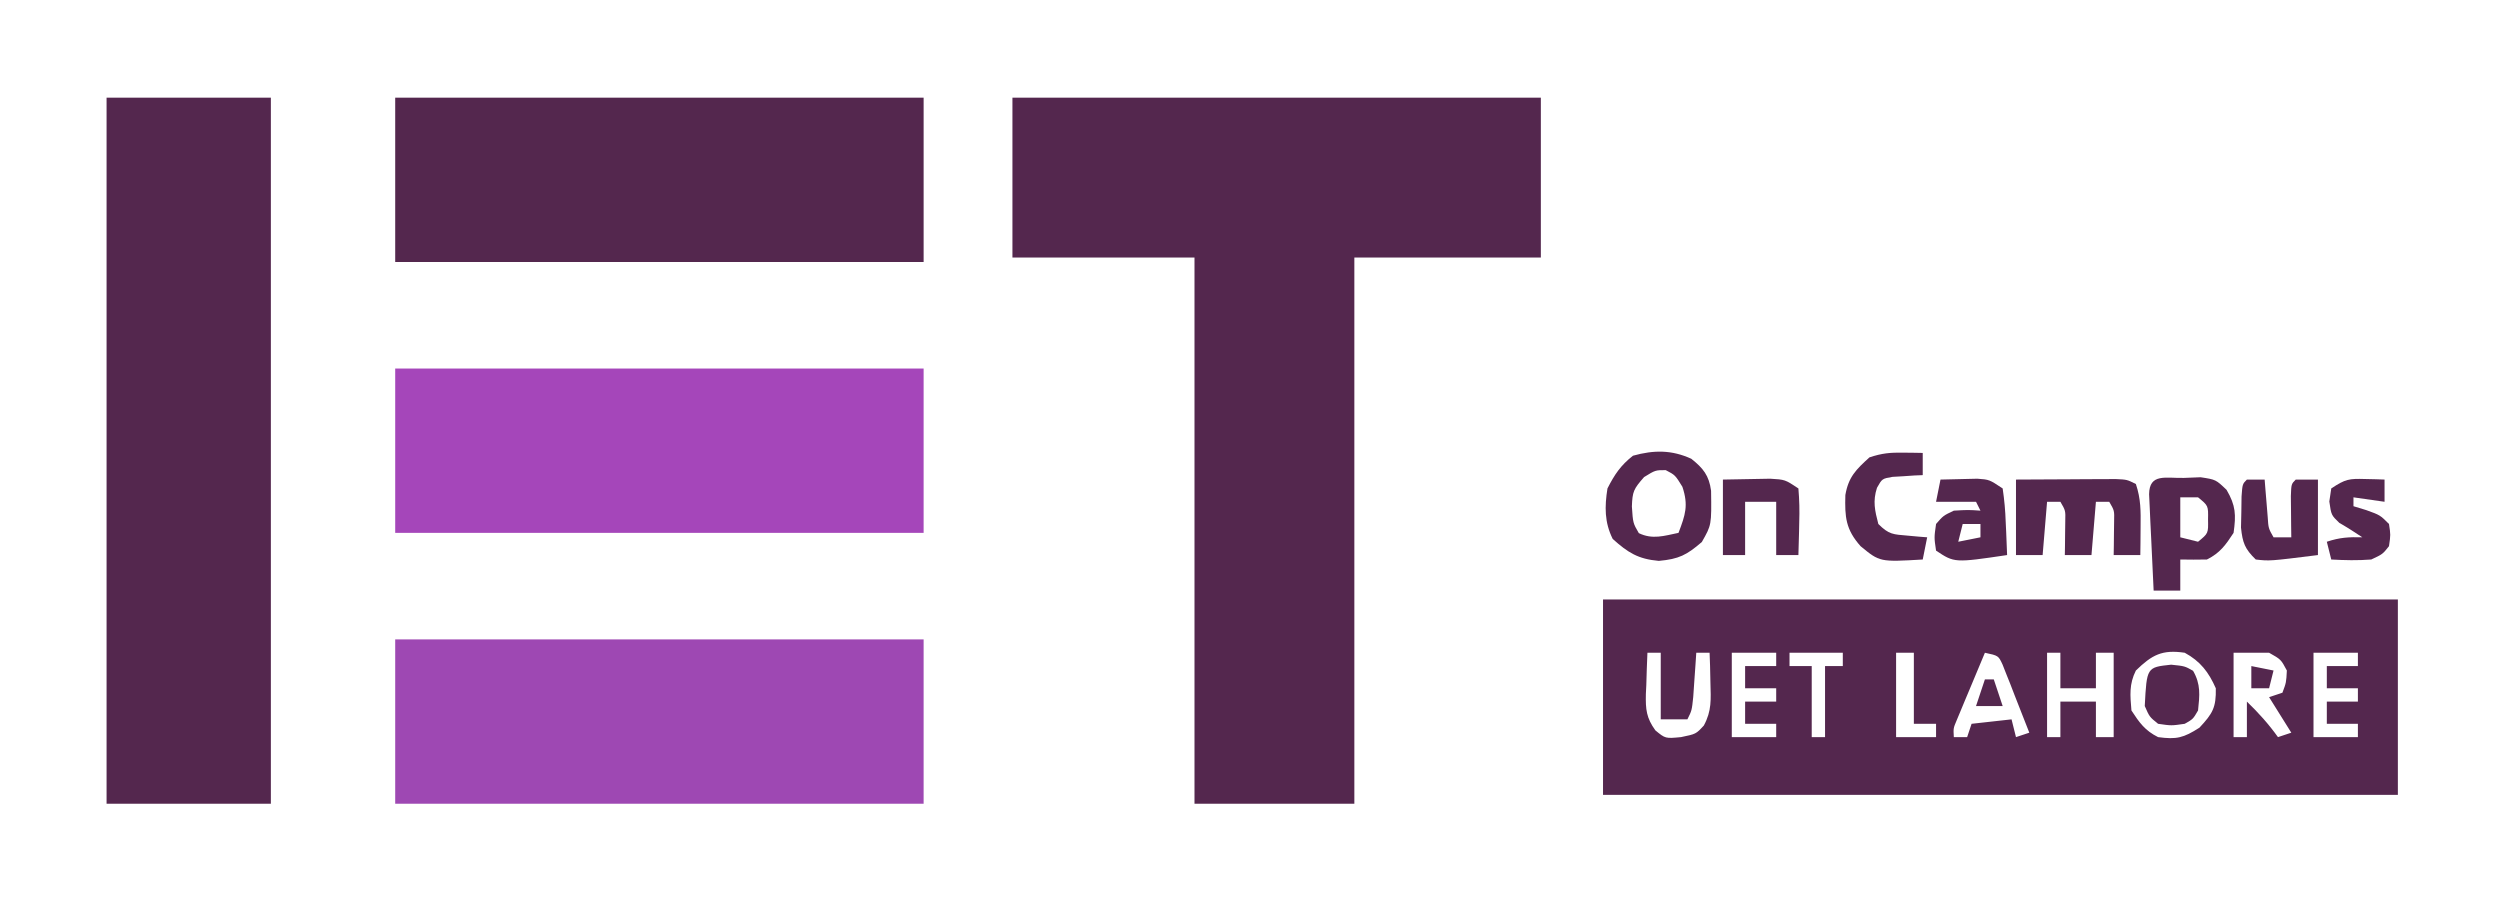 <?xml version="1.0" encoding="UTF-8"?>
<svg version="1.1" xmlns="http://www.w3.org/2000/svg" width="563" height="202">
<path d="M0 0 C39.27 0 78.54 0 119 0 C119 11.88 119 23.76 119 36 C105.14 36 91.28 36 77 36 C77 76.59 77 117.18 77 159 C65.12 159 53.24 159 41 159 C41 118.41 41 77.82 41 36 C27.47 36 13.94 36 0 36 C0 24.12 0 12.24 0 0 Z " fill="#54274E" transform="translate(228,22)"/>
<path d="M0 0 C59.07 0 118.14 0 179 0 C179 14.52 179 29.04 179 44 C119.93 44 60.86 44 0 44 C0 29.48 0 14.96 0 0 Z M10 12 C9.892 14.418 9.813 16.831 9.75 19.25 C9.716 19.932 9.683 20.614 9.648 21.316 C9.581 24.765 9.751 26.655 11.793 29.484 C14.043 31.336 14.043 31.336 17.562 31 C20.941 30.301 20.941 30.301 22.703 28.391 C24.499 25.08 24.291 22.489 24.188 18.75 C24.16 17.487 24.133 16.223 24.105 14.922 C24.053 13.476 24.053 13.476 24 12 C23.01 12 22.02 12 21 12 C20.939 12.915 20.879 13.83 20.816 14.773 C20.733 15.962 20.649 17.15 20.562 18.375 C20.481 19.558 20.4 20.742 20.316 21.961 C20 25 20 25 19 27 C17.02 27 15.04 27 13 27 C13 22.05 13 17.1 13 12 C12.01 12 11.02 12 10 12 Z M29 12 C29 18.27 29 24.54 29 31 C32.3 31 35.6 31 39 31 C39 30.01 39 29.02 39 28 C36.69 28 34.38 28 32 28 C32 26.35 32 24.7 32 23 C34.31 23 36.62 23 39 23 C39 22.01 39 21.02 39 20 C36.69 20 34.38 20 32 20 C32 18.35 32 16.7 32 15 C34.31 15 36.62 15 39 15 C39 14.01 39 13.02 39 12 C35.7 12 32.4 12 29 12 Z M42 12 C42 12.99 42 13.98 42 15 C43.65 15 45.3 15 47 15 C47 20.28 47 25.56 47 31 C47.99 31 48.98 31 50 31 C50 25.72 50 20.44 50 15 C51.32 15 52.64 15 54 15 C54 14.01 54 13.02 54 12 C50.04 12 46.08 12 42 12 Z M66 12 C66 18.27 66 24.54 66 31 C68.97 31 71.94 31 75 31 C75 30.01 75 29.02 75 28 C73.35 28 71.7 28 70 28 C70 22.72 70 17.44 70 12 C68.68 12 67.36 12 66 12 Z M86 12 C84.829 14.79 83.663 17.582 82.5 20.375 C82.166 21.169 81.832 21.963 81.488 22.781 C81.015 23.922 81.015 23.922 80.531 25.086 C80.238 25.788 79.945 26.489 79.643 27.212 C78.887 28.997 78.887 28.997 79 31 C79.99 31 80.98 31 82 31 C82.33 30.01 82.66 29.02 83 28 C87.455 27.505 87.455 27.505 92 27 C92.33 28.32 92.66 29.64 93 31 C93.99 30.67 94.98 30.34 96 30 C94.909 27.182 93.803 24.371 92.688 21.562 C92.379 20.76 92.07 19.958 91.752 19.131 C91.446 18.367 91.14 17.603 90.824 16.816 C90.547 16.109 90.269 15.402 89.983 14.674 C89.04 12.648 89.04 12.648 86 12 Z M100 12 C100 18.27 100 24.54 100 31 C100.99 31 101.98 31 103 31 C103 28.36 103 25.72 103 23 C105.64 23 108.28 23 111 23 C111 25.64 111 28.28 111 31 C112.32 31 113.64 31 115 31 C115 24.73 115 18.46 115 12 C113.68 12 112.36 12 111 12 C111 14.64 111 17.28 111 20 C108.36 20 105.72 20 103 20 C103 17.36 103 14.72 103 12 C102.01 12 101.02 12 100 12 Z M120 16 C118.45 19.1 118.71 21.579 119 25 C120.796 27.753 122.053 29.526 125 31 C129.158 31.567 130.726 31.176 134.312 28.875 C137.296 25.683 138.09 24.334 138 20 C136.394 16.366 134.508 13.904 131 12 C125.911 11.242 123.639 12.465 120 16 Z M142 12 C142 18.27 142 24.54 142 31 C142.99 31 143.98 31 145 31 C145 28.36 145 25.72 145 23 C147.606 25.516 149.894 28.051 152 31 C152.99 30.67 153.98 30.34 155 30 C152.525 26.04 152.525 26.04 150 22 C150.99 21.67 151.98 21.34 153 21 C153.86 18.707 153.86 18.707 154 16 C152.672 13.503 152.672 13.503 150 12 C147.36 12 144.72 12 142 12 Z M160 12 C160 18.27 160 24.54 160 31 C163.3 31 166.6 31 170 31 C170 30.01 170 29.02 170 28 C167.69 28 165.38 28 163 28 C163 26.35 163 24.7 163 23 C165.31 23 167.62 23 170 23 C170 22.01 170 21.02 170 20 C167.69 20 165.38 20 163 20 C163 18.35 163 16.7 163 15 C165.31 15 167.62 15 170 15 C170 14.01 170 13.02 170 12 C166.7 12 163.4 12 160 12 Z " fill="#54274E" transform="translate(361,135)"/>
<path d="M0 0 C12.21 0 24.42 0 37 0 C37 52.47 37 104.94 37 159 C24.79 159 12.58 159 0 159 C0 106.53 0 54.06 0 0 Z " fill="#54274E" transform="translate(24,22)"/>
<path d="M0 0 C39.27 0 78.54 0 119 0 C119 12.21 119 24.42 119 37 C79.73 37 40.46 37 0 37 C0 24.79 0 12.58 0 0 Z " fill="#9E48B3" transform="translate(89,144)"/>
<path d="M0 0 C39.27 0 78.54 0 119 0 C119 12.21 119 24.42 119 37 C79.73 37 40.46 37 0 37 C0 24.79 0 12.58 0 0 Z " fill="#A546BA" transform="translate(89,83)"/>
<path d="M0 0 C39.27 0 78.54 0 119 0 C119 12.21 119 24.42 119 37 C79.73 37 40.46 37 0 37 C0 24.79 0 12.58 0 0 Z " fill="#54274E" transform="translate(89,22)"/>
<path d="M0 0 C2.686 2.133 4.003 3.771 4.461 7.211 C4.566 14.915 4.566 14.915 2.375 18.75 C-1.033 21.685 -2.77 22.587 -7.312 23 C-11.984 22.59 -14.263 21.133 -17.688 18.062 C-19.559 14.319 -19.521 10.783 -18.875 6.688 C-17.268 3.531 -15.901 1.493 -13.125 -0.688 C-8.406 -1.998 -4.4 -2.009 0 0 Z M-10.625 4.125 C-12.992 6.82 -13.25 7.364 -13.375 10.75 C-13.129 14.483 -13.129 14.483 -11.812 16.75 C-8.733 18.24 -6.126 17.362 -2.875 16.688 C-1.331 12.624 -0.602 10.506 -2 6.312 C-3.626 3.668 -3.626 3.668 -5.75 2.562 C-8.077 2.554 -8.077 2.554 -10.625 4.125 Z " fill="#54274E" transform="translate(380.875,103.312)"/>
<path d="M0 0 C4.125 -0.027 8.25 -0.047 12.375 -0.062 C14.138 -0.075 14.138 -0.075 15.938 -0.088 C17.62 -0.093 17.62 -0.093 19.336 -0.098 C20.891 -0.106 20.891 -0.106 22.478 -0.114 C25 0 25 0 27 1 C28.141 4.422 28.098 7.087 28.062 10.688 C28.053 11.867 28.044 13.046 28.035 14.262 C28.024 15.165 28.012 16.069 28 17 C26.02 17 24.04 17 22 17 C22.012 16.301 22.023 15.603 22.035 14.883 C22.044 13.973 22.053 13.063 22.062 12.125 C22.074 11.22 22.086 10.315 22.098 9.383 C22.162 6.983 22.162 6.983 21 5 C20.01 5 19.02 5 18 5 C17.67 8.96 17.34 12.92 17 17 C15.02 17 13.04 17 11 17 C11.012 16.301 11.023 15.603 11.035 14.883 C11.044 13.973 11.053 13.063 11.062 12.125 C11.074 11.22 11.086 10.315 11.098 9.383 C11.162 6.983 11.162 6.983 10 5 C9.01 5 8.02 5 7 5 C6.67 8.96 6.34 12.92 6 17 C4.02 17 2.04 17 0 17 C0 11.39 0 5.78 0 0 Z " fill="#54274E" transform="translate(454,108)"/>
<path d="M0 0 C1.244 -0.049 2.488 -0.098 3.77 -0.148 C7.188 0.375 7.188 0.375 9.605 2.68 C11.686 6.224 11.766 8.324 11.188 12.375 C9.392 15.128 8.135 16.901 5.188 18.375 C3.188 18.415 1.187 18.418 -0.812 18.375 C-0.812 20.685 -0.812 22.995 -0.812 25.375 C-2.792 25.375 -4.772 25.375 -6.812 25.375 C-7.008 21.396 -7.193 17.417 -7.375 13.438 C-7.431 12.301 -7.487 11.165 -7.545 9.994 C-7.593 8.915 -7.642 7.835 -7.691 6.723 C-7.739 5.722 -7.786 4.722 -7.834 3.692 C-7.789 -1.126 -4.014 0.107 0 0 Z M-0.812 4.375 C-0.812 7.345 -0.812 10.315 -0.812 13.375 C0.507 13.705 1.827 14.035 3.188 14.375 C5.503 12.49 5.503 12.49 5.438 9.375 C5.503 6.26 5.503 6.26 3.188 4.375 C1.867 4.375 0.547 4.375 -0.812 4.375 Z " fill="#54274E" transform="translate(491.812,107.625)"/>
<path d="M0 0 C1.212 0.014 1.212 0.014 2.449 0.027 C3.372 0.045 3.372 0.045 4.312 0.062 C4.312 1.712 4.312 3.362 4.312 5.062 C3.686 5.088 3.06 5.114 2.414 5.141 C1.597 5.197 0.78 5.254 -0.062 5.312 C-0.875 5.359 -1.687 5.405 -2.523 5.453 C-4.835 5.859 -4.835 5.859 -5.992 7.914 C-6.965 10.921 -6.476 13.039 -5.688 16.062 C-3.29 18.46 -2.355 18.405 0.938 18.688 C1.755 18.762 2.572 18.837 3.414 18.914 C4.041 18.963 4.667 19.012 5.312 19.062 C4.982 20.712 4.652 22.363 4.312 24.062 C-5.354 24.631 -5.354 24.631 -9.688 21.062 C-13.054 17.269 -13.252 14.48 -13.113 9.543 C-12.416 5.482 -10.713 3.807 -7.688 1.062 C-4.805 0.102 -2.989 -0.043 0 0 Z " fill="#54274E" transform="translate(428.688,101.938)"/>
<path d="M0 0 C1.77 -0.054 3.541 -0.093 5.312 -0.125 C6.299 -0.148 7.285 -0.171 8.301 -0.195 C11 0 11 0 14 2 C14.384 4.61 14.603 7.006 14.688 9.625 C14.739 10.685 14.739 10.685 14.791 11.766 C14.874 13.51 14.938 15.255 15 17 C3.136 18.757 3.136 18.757 -1 16 C-1.438 13.062 -1.438 13.062 -1 10 C0.625 8.125 0.625 8.125 3 7 C6.25 6.812 6.25 6.812 9 7 C8.67 6.34 8.34 5.68 8 5 C5.03 5 2.06 5 -1 5 C-0.67 3.35 -0.34 1.7 0 0 Z M5 10 C4.67 11.32 4.34 12.64 4 14 C5.65 13.67 7.3 13.34 9 13 C9 12.01 9 11.02 9 10 C7.68 10 6.36 10 5 10 Z " fill="#54274E" transform="translate(437,108)"/>
<path d="M0 0 C1.32 0 2.64 0 4 0 C4.061 0.771 4.121 1.542 4.184 2.336 C4.267 3.339 4.351 4.342 4.438 5.375 C4.519 6.373 4.6 7.37 4.684 8.398 C4.85 10.979 4.85 10.979 6 13 C7.32 13 8.64 13 10 13 C9.988 12.145 9.977 11.291 9.965 10.41 C9.956 9.305 9.947 8.201 9.938 7.062 C9.926 5.96 9.914 4.858 9.902 3.723 C10 1 10 1 11 0 C12.65 0 14.3 0 16 0 C16 5.61 16 11.22 16 17 C5.108 18.361 5.108 18.361 2 18 C-0.46 15.615 -0.975 14.24 -1.328 10.801 C-1.302 9.65 -1.277 8.499 -1.25 7.312 C-1.235 6.154 -1.219 4.995 -1.203 3.801 C-1 1 -1 1 0 0 Z " fill="#54274E" transform="translate(506,108)"/>
<path d="M0 0 C2.248 -0.041 4.496 -0.083 6.812 -0.125 C8.077 -0.148 9.342 -0.171 10.645 -0.195 C14 0 14 0 17 2 C17.221 4.627 17.282 7.009 17.188 9.625 C17.167 10.685 17.167 10.685 17.146 11.766 C17.111 13.511 17.057 15.255 17 17 C15.35 17 13.7 17 12 17 C12 13.04 12 9.08 12 5 C9.69 5 7.38 5 5 5 C5 8.96 5 12.92 5 17 C3.35 17 1.7 17 0 17 C0 11.39 0 5.78 0 0 Z " fill="#54274E" transform="translate(388,108)"/>
<path d="M0 0 C1.212 0.027 1.212 0.027 2.449 0.055 C3.372 0.089 3.372 0.089 4.312 0.125 C4.312 1.775 4.312 3.425 4.312 5.125 C2.002 4.795 -0.307 4.465 -2.688 4.125 C-2.688 4.785 -2.688 5.445 -2.688 6.125 C-1.264 6.558 -1.264 6.558 0.188 7 C3.312 8.125 3.312 8.125 5.312 10.125 C5.688 12.562 5.688 12.562 5.312 15.125 C3.875 16.938 3.875 16.938 1.312 18.125 C-1.705 18.364 -4.668 18.299 -7.688 18.125 C-8.018 16.805 -8.348 15.485 -8.688 14.125 C-5.759 13.149 -3.731 13.043 -0.688 13.125 C-2.385 11.993 -4.103 10.887 -5.875 9.875 C-7.688 8.125 -7.688 8.125 -8.125 5.062 C-7.981 4.093 -7.836 3.124 -7.688 2.125 C-4.484 -0.011 -3.668 -0.106 0 0 Z " fill="#54274E" transform="translate(532.688,107.875)"/>
<path d="M0 0 C3.062 0.312 3.062 0.312 4.938 1.375 C6.705 4.419 6.431 6.876 6.062 10.312 C4.938 12.25 4.938 12.25 3.062 13.312 C0.062 13.75 0.062 13.75 -2.938 13.312 C-4.875 11.75 -4.875 11.75 -5.938 9.312 C-5.486 0.584 -5.486 0.584 0 0 Z " fill="#54274E" transform="translate(488.938,149.688)"/>
<path d="M0 0 C0.66 0 1.32 0 2 0 C2.66 1.98 3.32 3.96 4 6 C2.02 6 0.04 6 -2 6 C-1.34 4.02 -0.68 2.04 0 0 Z " fill="#54274E" transform="translate(447,153)"/>
<path d="M0 0 C2.475 0.495 2.475 0.495 5 1 C4.67 2.32 4.34 3.64 4 5 C2.68 5 1.36 5 0 5 C0 3.35 0 1.7 0 0 Z " fill="#54274E" transform="translate(507,150)"/>
</svg>
